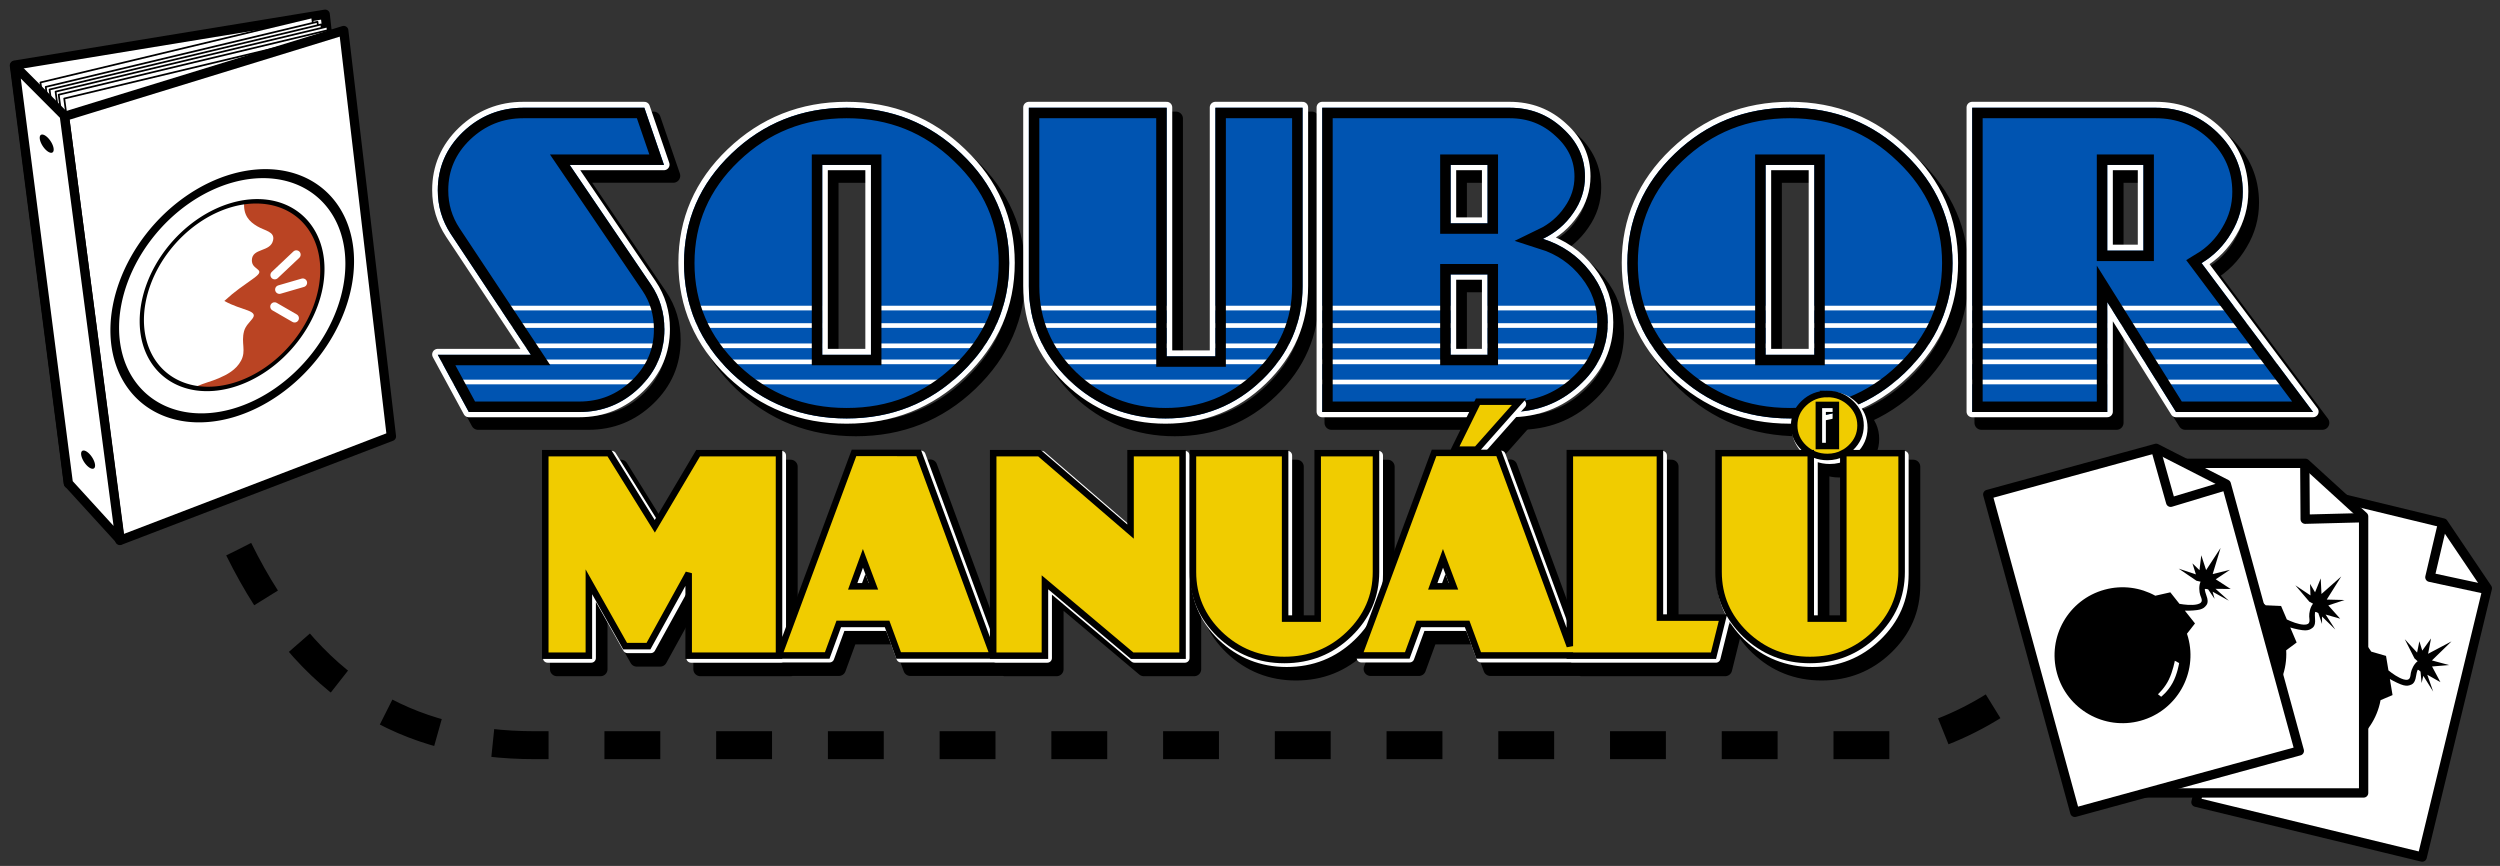<svg xmlns="http://www.w3.org/2000/svg" viewBox="0 0 2685 930">
  <rect x="0" y="0" width="2685" height="930" fill="#333333" stroke="none"/>
  <defs>
    <clipPath id="a" clipPathUnits="userSpaceOnUse">
      <path fill="none" stroke="red" stroke-width="3" d="M562.09 237.706c-25.026 0-46.679 8.682-64.957 26.045-17.996 17.363-26.994 38.251-26.994 62.668 0 17.092 4.64 32.693 13.92 46.801l86.045 129.815h-99.965l33.322 61.449h118.523c25.026 0 46.539-8.68 64.535-26.043 17.997-17.363 26.994-38.253 26.994-62.67 0-17.906-4.781-33.914-14.342-48.022l-87.311-128.594H713.092l-21.09-61.449Zm347.137 0c-48.084 0-89.28 16.413-123.586 49.24-34.025 32.556-51.037 71.758-51.037 117.607 0 45.849 17.012 85.189 51.037 118.016 34.306 32.556 75.502 48.832 123.586 48.832 48.084 0 89.139-16.276 123.164-48.832 34.306-32.827 51.457-72.166 51.457-118.016 0-45.849-17.151-85.052-51.457-117.607-34.025-32.827-75.08-49.24-123.164-49.24zm195.711 0v191.672c0 39.067 14.341 72.572 43.023 100.516 28.963 27.672 63.551 41.508 103.762 41.508 40.492 0 75.08-13.835 103.762-41.508 28.963-27.944 43.443-61.449 43.443-100.516V237.706h-93.637v266.957h-52.303V237.706Zm315.08 0v326.777h201.195c28.963 0 53.709-9.358 74.236-28.078 20.808-18.72 31.213-41.374 31.213-67.961 0-20.619-6.467-39.066-19.402-55.344-12.935-16.549-29.666-28.081-50.193-34.592 13.497-6.511 24.322-15.735 32.477-27.672 8.436-11.937 12.654-24.959 12.654-39.066 0-20.347-8.013-37.711-24.041-52.09-15.747-14.65-34.729-21.975-56.943-21.975zm502.357 0c-48.084 0-89.28 16.413-123.586 49.24-34.025 32.556-51.037 71.758-51.037 117.607 0 45.849 17.012 85.189 51.037 118.016 34.306 32.556 75.501 48.832 123.586 48.832s89.138-16.276 123.162-48.832c34.306-32.827 51.459-72.166 51.459-118.016 0-45.849-17.153-85.052-51.459-117.607-34.025-32.827-75.078-49.24-123.162-49.24zm195.711 0v326.777h145.098V446.47l73.814 118.014h147.205l-119.789-159.93c13.497-8.139 24.183-18.992 32.057-32.557 8.155-13.565 12.23-28.214 12.23-43.949 0-24.959-9.138-46.256-27.416-63.891-18.278-17.634-40.351-26.451-66.221-26.451zM883.074 299.155h52.303v203.879h-52.303zm674.869 0h39.65v62.67h-39.65zm338.279 0h52.303v203.879h-52.303zm366.961 0h38.805v91.969h-38.805zm-705.24 117.607h39.65v86.272h-39.65z"/>
    </clipPath>
  </defs>
  <g>
    <path stroke="#000" stroke-linejoin="round" stroke-width="15" d="M1975.119 560c-9.813 0-18.219 3.329-25.22 9.987-6.944 6.603-10.415 14.554-10.415 23.853s3.472 17.278 10.415 23.936c7.001 6.603 15.408 9.906 25.22 9.906 6.303 0 12.011-1.369 17.13-4.094v177.695h-34.976V623.582h-99.008v127.587c0 26.005 9.591 48.308 28.772 66.909 19.369 18.42 42.499 27.63 69.39 27.63 27.079 0 50.208-9.21 69.389-27.63 19.369-18.601 29.054-40.904 29.054-66.909v-127.587h-62.61c2.846-1.516 5.513-3.446 7.994-5.805 7.001-6.658 10.501-14.637 10.501-23.936s-3.501-17.25-10.501-23.853c-6.944-6.658-15.321-9.987-25.134-9.987zm-375.31 8.321-25.386 51.469h23.976l45.696-51.469zm366.181 3.427h18.259v44.187h-18.259zM929.727 623.31l-80.533 217.145V623.582h-86.878l-46.542 78.556-48.799-78.556H598.149v217.521h46.824v-79.369l38.926 69.076h25.105l43.156-78.286v88.579h97.033v-.27h51.761l12.411-33.861h51.901c7.898 21.49 12.036 32.778 12.412 33.861h101.533v.27h55.569v-78.828l93.648 78.828h54.158v-217.521h-55.851v84.246l-97.879-84.246h-49.645v217.215l-80.097-217.487Zm622.977 0-80.673 217.522h51.901l12.411-33.861h51.902c7.898 21.49 12.035 32.778 12.411 33.861h97.867v.27h154.293l10.154-40.904h-67.697v-176.617h-96.75v207.259l-76.429-207.531zm-258.969.272v127.587c0 26.005 9.591 48.308 28.772 66.909 19.369 18.42 42.499 27.63 69.39 27.63 27.079 0 50.208-9.21 69.389-27.63 19.369-18.601 29.054-40.904 29.054-66.909v-127.587h-62.62v177.701h-34.977V623.582ZM939.316 736.541l11.284 30.068h-22.284zm622.978 0 11.283 30.068h-22.284z" color="#000" overflow="visible" style="marker:none" transform="translate(0 -122.362)"/>
    <path fill="none" stroke="#000" stroke-linejoin="round" stroke-width="15" d="M572.09 127.344c-25.026 0-46.679 8.682-64.957 26.045-17.996 17.363-26.994 38.251-26.994 62.668 0 17.092 4.64 32.693 13.92 46.801l86.045 129.815H480.139l33.322 61.449h118.523c25.026 0 46.539-8.68 64.535-26.043 17.997-17.363 26.994-38.253 26.994-62.67 0-17.906-4.781-33.914-14.342-48.022l-87.311-128.594h101.23l-21.09-61.449zm347.137 0c-48.084 0-89.28 16.413-123.586 49.24-34.025 32.556-51.037 71.758-51.037 117.607 0 45.849 17.012 85.189 51.037 118.016 34.306 32.556 75.502 48.832 123.586 48.832 48.084 0 89.139-16.276 123.164-48.832 34.306-32.827 51.457-72.166 51.457-118.016 0-45.849-17.151-85.052-51.457-117.607-34.025-32.827-75.08-49.24-123.164-49.24zm195.711 0v191.672c0 39.067 14.341 72.572 43.023 100.516 28.963 27.672 63.551 41.508 103.762 41.508 40.492 0 75.08-13.835 103.762-41.508 28.963-27.944 43.443-61.449 43.443-100.516V127.344h-93.637v266.957h-52.303V127.344zm315.08 0v326.777h201.195c28.963 0 53.709-9.358 74.236-28.078 20.808-18.72 31.213-41.374 31.213-67.961 0-20.619-6.467-39.066-19.402-55.344-12.935-16.549-29.666-28.081-50.193-34.592 13.497-6.511 24.322-15.735 32.477-27.672 8.436-11.937 12.654-24.959 12.654-39.066 0-20.347-8.013-37.711-24.041-52.09-15.747-14.65-34.729-21.975-56.943-21.975zm502.357 0c-48.084 0-89.28 16.413-123.586 49.24-34.025 32.556-51.037 71.758-51.037 117.607 0 45.849 17.012 85.189 51.037 118.016 34.306 32.556 75.501 48.832 123.586 48.832s89.138-16.276 123.162-48.832c34.306-32.827 51.459-72.166 51.459-118.016 0-45.849-17.153-85.052-51.459-117.607-34.025-32.827-75.078-49.24-123.162-49.24zm195.711 0v326.777h145.098V336.108l73.814 118.014h147.205l-119.789-159.93c13.497-8.139 24.183-18.992 32.057-32.557 8.155-13.565 12.23-28.214 12.23-43.949 0-24.959-9.138-46.256-27.416-63.891-18.278-17.634-40.351-26.451-66.221-26.451zM893.075 188.793h52.303v203.879h-52.303zm674.869 0h39.65v62.67h-39.65zm338.279 0h52.303v203.879h-52.303zm366.961 0h38.805v91.969h-38.805zm-705.24 117.607h39.65v86.272h-39.65z"/>
    <path fill="none" stroke="#fff" stroke-linejoin="round" stroke-width="12" d="M562.09 115.344c-25.026 0-46.679 8.682-64.957 26.045-17.996 17.363-26.994 38.251-26.994 62.668 0 17.092 4.64 32.693 13.92 46.801l86.045 129.815h-99.965l33.322 61.449h118.523c25.026 0 46.539-8.68 64.535-26.043 17.997-17.363 26.994-38.253 26.994-62.67 0-17.906-4.781-33.914-14.342-48.022L611.861 176.793H713.092l-21.09-61.449Zm347.137 0c-48.084 0-89.28 16.413-123.586 49.24-34.025 32.556-51.037 71.758-51.037 117.607 0 45.849 17.012 85.189 51.037 118.016 34.306 32.556 75.502 48.832 123.586 48.832 48.084 0 89.139-16.276 123.164-48.832 34.306-32.827 51.457-72.166 51.457-118.016 0-45.849-17.151-85.052-51.457-117.607-34.025-32.827-75.08-49.24-123.164-49.24zm195.711 0v191.672c0 39.067 14.341 72.572 43.023 100.516 28.963 27.672 63.551 41.508 103.762 41.508 40.492 0 75.08-13.835 103.762-41.508 28.963-27.944 43.443-61.449 43.443-100.516V115.344h-93.637v266.957h-52.303v-266.957Zm315.08 0v326.777h201.195c28.963 0 53.709-9.358 74.236-28.078 20.808-18.72 31.213-41.374 31.213-67.961 0-20.619-6.467-39.066-19.402-55.344-12.935-16.549-29.666-28.081-50.193-34.592 13.497-6.511 24.322-15.735 32.477-27.672 8.436-11.937 12.654-24.959 12.654-39.066 0-20.347-8.013-37.711-24.041-52.09-15.747-14.65-34.729-21.975-56.943-21.975zm502.357 0c-48.084 0-89.28 16.413-123.586 49.24-34.025 32.556-51.037 71.758-51.037 117.607 0 45.849 17.012 85.189 51.037 118.016 34.306 32.556 75.501 48.832 123.586 48.832s89.138-16.276 123.162-48.832c34.306-32.827 51.459-72.166 51.459-118.016 0-45.849-17.153-85.052-51.459-117.607-34.025-32.827-75.078-49.24-123.162-49.24zm195.711 0v326.777h145.098V324.107l73.814 118.014h147.205l-119.789-159.93c13.497-8.139 24.183-18.992 32.057-32.557 8.155-13.565 12.23-28.214 12.23-43.949 0-24.959-9.138-46.256-27.416-63.891-18.278-17.634-40.351-26.451-66.221-26.451zM883.074 176.793h52.303v203.879h-52.303zm674.869 0h39.65v62.67h-39.65zm338.279 0h52.303v203.879h-52.303zm366.961 0h38.805v91.969h-38.805zm-705.24 117.607h39.65v86.272h-39.65z"/>
    <g clip-path="url(#a)" transform="translate(.04 -121.987)">
      <path fill="#0054b1" d="M437.76-23.21h2612.441v611.923H437.76z" color="#000" overflow="visible" style="marker:none"/>
      <path fill="none" stroke="#fff" stroke-width="5" d="M332.798 452.83H2609.023M333.55 471.624H2601.195M333.55 493.394H2619.84M333.63 510.661H2616.512M333.55 532.228H2615.317" color="#000" overflow="visible" style="marker:none"/>
      <path fill="none" stroke="#000" stroke-width="22.5" d="M562.09 237.706c-25.026 0-46.679 8.682-64.957 26.045-17.996 17.363-26.994 38.251-26.994 62.668 0 17.092 4.64 32.693 13.92 46.801l86.045 129.815h-99.965l33.322 61.449h118.523c25.026 0 46.539-8.68 64.535-26.043 17.997-17.363 26.994-38.253 26.994-62.67 0-17.906-4.781-33.914-14.342-48.022l-87.311-128.594H713.092l-21.09-61.449Zm347.137 0c-48.084 0-89.28 16.413-123.586 49.24-34.025 32.556-51.037 71.758-51.037 117.607 0 45.849 17.012 85.189 51.037 118.016 34.306 32.556 75.502 48.832 123.586 48.832 48.084 0 89.139-16.276 123.164-48.832 34.306-32.827 51.457-72.166 51.457-118.016 0-45.849-17.151-85.052-51.457-117.607-34.025-32.827-75.08-49.24-123.164-49.24zm195.711 0v191.672c0 39.067 14.341 72.572 43.023 100.516 28.963 27.672 63.551 41.508 103.762 41.508 40.492 0 75.08-13.835 103.762-41.508 28.963-27.944 43.443-61.449 43.443-100.516V237.706h-93.637v266.957h-52.303V237.706Zm315.08 0v326.777h201.195c28.963 0 53.709-9.358 74.236-28.078 20.808-18.72 31.213-41.374 31.213-67.961 0-20.619-6.467-39.066-19.402-55.344-12.935-16.549-29.666-28.081-50.193-34.592 13.497-6.511 24.322-15.735 32.477-27.672 8.436-11.937 12.654-24.959 12.654-39.066 0-20.347-8.013-37.711-24.041-52.09-15.747-14.65-34.729-21.975-56.943-21.975zm502.357 0c-48.084 0-89.28 16.413-123.586 49.24-34.025 32.556-51.037 71.758-51.037 117.607 0 45.849 17.012 85.189 51.037 118.016 34.306 32.556 75.501 48.832 123.586 48.832s89.138-16.276 123.162-48.832c34.306-32.827 51.459-72.166 51.459-118.016 0-45.849-17.153-85.052-51.459-117.607-34.025-32.827-75.078-49.24-123.162-49.24zm195.711 0v326.777h145.098V446.47l73.814 118.014h147.205l-119.789-159.93c13.497-8.139 24.183-18.992 32.057-32.557 8.155-13.565 12.23-28.214 12.23-43.949 0-24.959-9.138-46.256-27.416-63.891-18.278-17.634-40.351-26.451-66.221-26.451zM883.074 299.155h52.303v203.879h-52.303zm674.869 0h39.65v62.67h-39.65zm338.279 0h52.303v203.879h-52.303zm366.961 0h38.805v91.969h-38.805zm-705.24 117.607h39.65v86.272h-39.65z"/>
    </g>
    <path fill="none" stroke="#000" stroke-dasharray="60 60" stroke-width="30" d="M256.399 589.857c74.453 151.004 180.97 210.472 318.03 210.472H2031.139s88.768-6.828 179.813-97.873"/>
    <g color="#000">
      <path fill="#fff" stroke="#000" stroke-linejoin="round" stroke-width="10" d="M2414.406 670.475h187.5l62.5 57v297h-250z" overflow="visible" style="marker:none" transform="rotate(13.627 3068.113 708.896)"/>
      <path fill="none" stroke="#000" stroke-linejoin="round" stroke-width="10" d="m2601.241 670.922.402 59.55 62.366-1.609" overflow="visible" style="marker:none" transform="rotate(13.627 3068.113 708.896)"/>
      <path d="m2640.431 791.947-21.289 18.849-.808-16.745-6.092 14.911-5.369-9.037.471 12.403-16.24-10.855 15.012 17.603 3.988 2.137c-3.217 3.83-4.293 10.199-4.14 13.8.153 3.601 2.135 9.024-5.756 8.717-5.974-.232-13.433-3.275-18.26-5.57l-6.176-14.49-16.526-.74c-13.143-12.773-31.066-20.649-50.841-20.649-40.303 0-72.988 32.685-72.988 72.988 0 40.303 32.685 72.971 72.988 72.971s72.971-32.668 72.971-72.971c0-1.35-.045-2.69-.118-4.022l11.225-8.347-6.866-16.122c4.82 1.523 12.8 3.161 15.903 3.097 3.677-.077 5.352-.706 8.044-2.76 2.911-2.222 2.909-6.844 2.693-8.936-.23-2.222-.395-7.905.286-8.145.654-.231 3.214 1.296 3.214 1.296l3.989 11.646v-7.96l14.254 13.935-10.417-16.089 15.617 4.443-12.706-14.254 17.435-5.789-19.118-.488 15.617-24.823zm-79.433 103.886 3.82 3.601s-4.752 10.722-12.336 18.613c-7.584 7.891-15.853 11.191-15.853 11.191l-2.609-3.534s8.657-4.278 15.399-12.016c6.742-7.738 11.579-17.856 11.579-17.856z" overflow="visible" style="marker:none" transform="rotate(13.627 3068.113 708.896)"/>
    </g>
    <g color="#000">
      <path fill="#fff" stroke="#000" stroke-linejoin="round" stroke-width="10" d="M2414.406 670.475h187.5l62.5 57v297h-250z" overflow="visible" style="marker:none" transform="translate(-125.881 -172.85)"/>
      <path fill="none" stroke="#000" stroke-linejoin="round" stroke-width="10" d="m2601.241 670.922.402 59.55 62.366-1.609" overflow="visible" style="marker:none" transform="translate(-125.881 -172.85)"/>
      <path d="m2640.431 791.947-21.289 18.849-.808-16.745-6.092 14.911-5.369-9.037.471 12.403-16.24-10.855 15.012 17.603 3.988 2.137c-3.217 3.83-4.293 10.199-4.14 13.8.153 3.601 2.135 9.024-5.756 8.717-5.974-.232-13.433-3.275-18.26-5.57l-6.176-14.49-16.526-.74c-13.143-12.773-31.066-20.649-50.841-20.649-40.303 0-72.988 32.685-72.988 72.988 0 40.303 32.685 72.971 72.988 72.971s72.971-32.668 72.971-72.971c0-1.35-.045-2.69-.118-4.022l11.225-8.347-6.866-16.122c4.82 1.523 12.8 3.161 15.903 3.097 3.677-.077 5.352-.706 8.044-2.76 2.911-2.222 2.909-6.844 2.693-8.936-.23-2.222-.395-7.905.286-8.145.654-.231 3.214 1.296 3.214 1.296l3.989 11.646v-7.96l14.254 13.935-10.417-16.089 15.617 4.443-12.706-14.254 17.435-5.789-19.118-.488 15.617-24.823zm-79.433 103.886 3.82 3.601s-4.752 10.722-12.336 18.613c-7.584 7.891-15.853 11.191-15.853 11.191l-2.609-3.534s8.657-4.278 15.399-12.016c6.742-7.738 11.579-17.856 11.579-17.856z" overflow="visible" style="marker:none" transform="translate(-125.881 -172.85)"/>
    </g>
    <path fill="#fff" stroke="#000" stroke-linejoin="round" stroke-width="10" d="m349.22 137.666-333.305 54.649 57.752 449.558 324.489-66.056z" color="#000" overflow="visible" style="marker:none" transform="translate(0 -122.362)"/>
    <path fill="#fff" stroke="#000" stroke-linejoin="round" stroke-width="1.891" d="m43.417 88.564 59.921 446.69 285.181-87.668-53.263-428.947z"/>
    <path fill="#fff" stroke="#000" stroke-linejoin="round" stroke-width="1.891" d="M49.12 93.317 109.041 540.007l285.181-87.668-53.263-428.947z"/>
    <path fill="#fff" stroke="#000" stroke-linejoin="round" stroke-width="1.891" d="m53.23 96.146 59.921 446.69 285.181-87.668-53.263-428.947z"/>
    <path fill="#fff" stroke="#000" stroke-linejoin="round" stroke-width="1.891" d="M59.689 98.435 119.61 545.125l285.181-87.668-53.263-428.947z"/>
    <path fill="#fff" stroke="#000" stroke-linejoin="round" stroke-width="1.891" d="m63.046 101.719 59.921 446.69 285.181-87.668-53.263-428.947z"/>
    <path fill="#fff" stroke="#000" stroke-linejoin="round" stroke-width="1.891" d="m68.975 105.83 59.921 446.69 285.181-87.668-53.263-428.947z"/>
    <path fill="#fff" stroke="#000" stroke-linejoin="round" stroke-width="10" d="M69.281 125.004 128.736 580.428l291.624-111.743-51.212-435.875z"/>
    <g color="#000">
      <path fill="#fff" stroke="#000" stroke-linejoin="round" stroke-width="10" d="M2414.406 670.475h187.5l62.5 57v297h-250z" overflow="visible" style="marker:none" transform="rotate(-15.315 1756.025 1640.378)"/>
      <path fill="none" stroke="#000" stroke-linejoin="round" stroke-width="10" d="m2601.241 670.922.402 59.55 62.366-1.609" overflow="visible" style="marker:none" transform="rotate(-15.315 1756.025 1640.378)"/>
      <path d="m2640.431 791.947-21.289 18.849-.808-16.745-6.092 14.911-5.369-9.037.471 12.403-16.24-10.855 15.012 17.603 3.988 2.137c-3.217 3.83-4.293 10.199-4.14 13.8.153 3.601 2.135 9.024-5.756 8.717-5.974-.232-13.433-3.275-18.26-5.57l-6.176-14.49-16.526-.74c-13.143-12.773-31.066-20.649-50.841-20.649-40.303 0-72.988 32.685-72.988 72.988 0 40.303 32.685 72.971 72.988 72.971s72.971-32.668 72.971-72.971c0-1.35-.045-2.69-.118-4.022l11.225-8.347-6.866-16.122c4.82 1.523 12.8 3.161 15.903 3.097 3.677-.077 5.352-.706 8.044-2.76 2.911-2.222 2.909-6.844 2.693-8.936-.23-2.222-.395-7.905.286-8.145.654-.231 3.214 1.296 3.214 1.296l3.989 11.646v-7.96l14.254 13.935-10.417-16.089 15.617 4.443-12.706-14.254 17.435-5.789-19.118-.488 15.617-24.823zm-79.433 103.886 3.82 3.601s-4.752 10.722-12.336 18.613c-7.584 7.891-15.853 11.191-15.853 11.191l-2.609-3.534s8.657-4.278 15.399-12.016c6.742-7.738 11.579-17.856 11.579-17.856z" overflow="visible" style="marker:none" transform="rotate(-15.315 1756.025 1640.378)"/>
    </g>
    <path fill="#fff" stroke="#000" stroke-linejoin="round" stroke-width="10" d="m15.491 192.739 53.595 53.788 59.899 455.769-55.627-60.976z" color="#000" overflow="visible" style="marker:none" transform="translate(0 -122.362)"/>
    <g>
      <path fill="#ba4423" d="M262.26 217.067c-1.195 14.254 5.606 20.933 13.872 25.878 8.494 5.081 19.132 5.688 17.184 15.033-2.73 13.097-22.487 8.046-22.82 21.425-.287 11.537 16.515 8.87 2.397 19.149-12.962 9.437-19.633 13.373-31.956 24.68 9.774 5.424 17.903 7.434 25.188 10.181 15.293 5.768-.918 10.656-4.009 22.285-3.384 12.732 2.511 20.898-3.225 31.664-5.308 9.965-15.188 15.121-24.127 18.933-8.576 3.657-13.465 4.321-24.795 9.143l.044 1.411c12.032 1.937 25.35 1.129 39.365-2.84 53.612-15.184 97.075-70.957 97.075-124.569 0-49.247-36.665-79.535-84.191-72.373z"/>
      <path fill="none" stroke="#000" stroke-linejoin="round" stroke-width="10.101" d="M570.551 334.024a214.057 214.057 0 0 1-214.057 214.057 214.057 214.057 0 0 1-214.057-214.057 214.057 214.057 0 0 1 214.057-214.057 214.057 214.057 0 0 1 214.057 214.057z" color="#000" overflow="visible" style="marker:none" transform="matrix(.453 -.128 0 .453 87.772 211.283)"/>
      <path fill="none" stroke="#000" stroke-linejoin="round" stroke-width="19.674" d="M631.71 343.278a266.767 266.767 0 0 1-266.767 266.767A266.767 266.767 0 0 1 98.177 343.278 266.767 266.767 0 0 1 364.943 76.512 266.767 266.767 0 0 1 631.71 343.278Z" color="#000" overflow="visible" style="marker:none" transform="matrix(.473 -.134 0 .473 76.796 204.17)"/>
      <path fill="none" stroke="#fff" stroke-linecap="round" stroke-width="9.296" d="m295.071 295.391 23.191-21.905"/>
      <path fill="none" stroke="#fff" stroke-linecap="round" stroke-width="9.296" d="m311.952 431.921 25.062-7.285M306.715 450.237l21.508 12.424" color="#000" overflow="visible" style="marker:none" transform="translate(-11.831 -120.941)"/>
    </g>
    <path d="M61.086 159.754a7.724 7.021 0 0 1-7.724 7.021 7.724 7.021 0 0 1-7.724-7.021 7.724 7.021 0 0 1 7.724-7.021 7.724 7.021 0 0 1 7.724 7.021z" color="#000" overflow="visible" style="marker:none" transform="matrix(.971 .818 0 1.068 -1.658 -59.972)"/>
    <path d="M61.086 159.754a7.724 7.021 0 0 1-7.724 7.021 7.724 7.021 0 0 1-7.724-7.021 7.724 7.021 0 0 1 7.724-7.021 7.724 7.021 0 0 1 7.724 7.021z" color="#000" overflow="visible" style="marker:none" transform="matrix(.971 .818 0 1.068 42.8 279.391)"/>
    <path fill="none" stroke="#fff" stroke-linejoin="round" stroke-width="10" d="M1965.119 548c-9.813 0-18.219 3.329-25.22 9.987-6.944 6.603-10.415 14.554-10.415 23.853s3.472 17.278 10.415 23.936c7.001 6.603 15.408 9.906 25.22 9.906 6.303 0 12.011-1.369 17.13-4.094v177.695h-34.976V611.582h-99.008v127.587c0 26.005 9.591 48.308 28.772 66.909 19.369 18.42 42.499 27.63 69.39 27.63 27.079 0 50.208-9.21 69.389-27.63 19.369-18.601 29.054-40.904 29.054-66.909v-127.587h-62.61c2.846-1.516 5.513-3.446 7.994-5.805 7.001-6.658 10.501-14.637 10.501-23.936s-3.501-17.25-10.501-23.853c-6.944-6.658-15.321-9.987-25.134-9.987zm-375.31 8.321-25.386 51.469h23.976l45.696-51.469zm366.181 3.427h18.259v44.187h-18.259zM919.726 611.31l-80.533 217.145V611.582h-86.878l-46.542 78.556-48.799-78.556h-68.826v217.521h46.824v-79.369l38.926 69.076h25.105l43.156-78.286v88.579h97.033v-.27h51.761l12.411-33.861h51.901c7.898 21.49 12.036 32.778 12.412 33.861h101.533v.27h55.569v-78.828l93.648 78.828h54.158v-217.521h-55.851v84.246l-97.879-84.246h-49.645v217.215l-80.097-217.487Zm622.977 0-80.673 217.522h51.901l12.411-33.861h51.902c7.898 21.49 12.035 32.778 12.411 33.861h97.867v.27h154.293l10.154-40.904h-67.697v-176.617h-96.75v207.259l-76.429-207.531zm-258.969.272v127.587c0 26.005 9.591 48.308 28.772 66.909 19.369 18.42 42.499 27.63 69.39 27.63 27.079 0 50.208-9.21 69.389-27.63 19.369-18.601 29.054-40.904 29.054-66.909v-127.587h-62.62v177.701h-34.977V611.582ZM929.316 724.542l11.284 30.068h-22.284zm622.978 0 11.283 30.068h-22.284z" color="#000" overflow="visible" style="marker:none" transform="translate(0 -122.362)"/>
    <path fill="#f0cc00" stroke="#000" stroke-width="7" d="M1962.593 545.475c-9.813 0-18.219 3.329-25.22 9.987-6.944 6.603-10.415 14.554-10.415 23.853s3.472 17.278 10.415 23.936c7.001 6.603 15.408 9.906 25.22 9.906 6.303 0 12.011-1.369 17.13-4.094v177.695h-34.976V609.056h-99.008v127.587c0 26.005 9.591 48.308 28.772 66.909 19.369 18.42 42.499 27.63 69.39 27.63 27.079 0 50.208-9.21 69.389-27.63 19.369-18.601 29.054-40.904 29.054-66.909v-127.587h-62.61c2.846-1.516 5.513-3.446 7.994-5.805 7.001-6.658 10.501-14.637 10.501-23.936s-3.501-17.25-10.501-23.853c-6.944-6.658-15.321-9.987-25.134-9.987zm-375.31 8.321-25.386 51.469h23.976l45.696-51.469zm366.181 3.427h18.259V601.409h-18.259zM917.2 608.784l-80.533 217.145V609.056h-86.878l-46.542 78.556-48.799-78.556h-68.826v217.521h46.824V747.208l38.926 69.076h25.105l43.156-78.286v88.579h97.033v-.27h51.761l12.411-33.861h51.901c7.898 21.49 12.036 32.778 12.412 33.861h101.533v.27h55.569v-78.828l93.648 78.828h54.158v-217.521h-55.851v84.246l-97.879-84.246h-49.645V826.271l-80.097-217.487Zm622.977 0-80.673 217.522h51.901l12.411-33.861h51.902c7.898 21.49 12.035 32.778 12.411 33.861h97.867v.27h154.293l10.154-40.904h-67.697v-176.617h-96.75v207.259l-76.429-207.531zm-258.969.272v127.587c0 26.005 9.591 48.308 28.772 66.909 19.369 18.42 42.499 27.63 69.39 27.63 27.079 0 50.208-9.21 69.389-27.63 19.369-18.601 29.054-40.904 29.054-66.909v-127.587h-62.62v177.701h-34.977V609.056ZM926.79 722.016l11.284 30.068h-22.284zm622.978 0 11.283 30.068h-22.284z" color="#000" overflow="visible" style="font-variation-settings:normal;-inkscape-stroke:none;marker:none" transform="translate(0 -122.362)"/>
  </g>
</svg>
